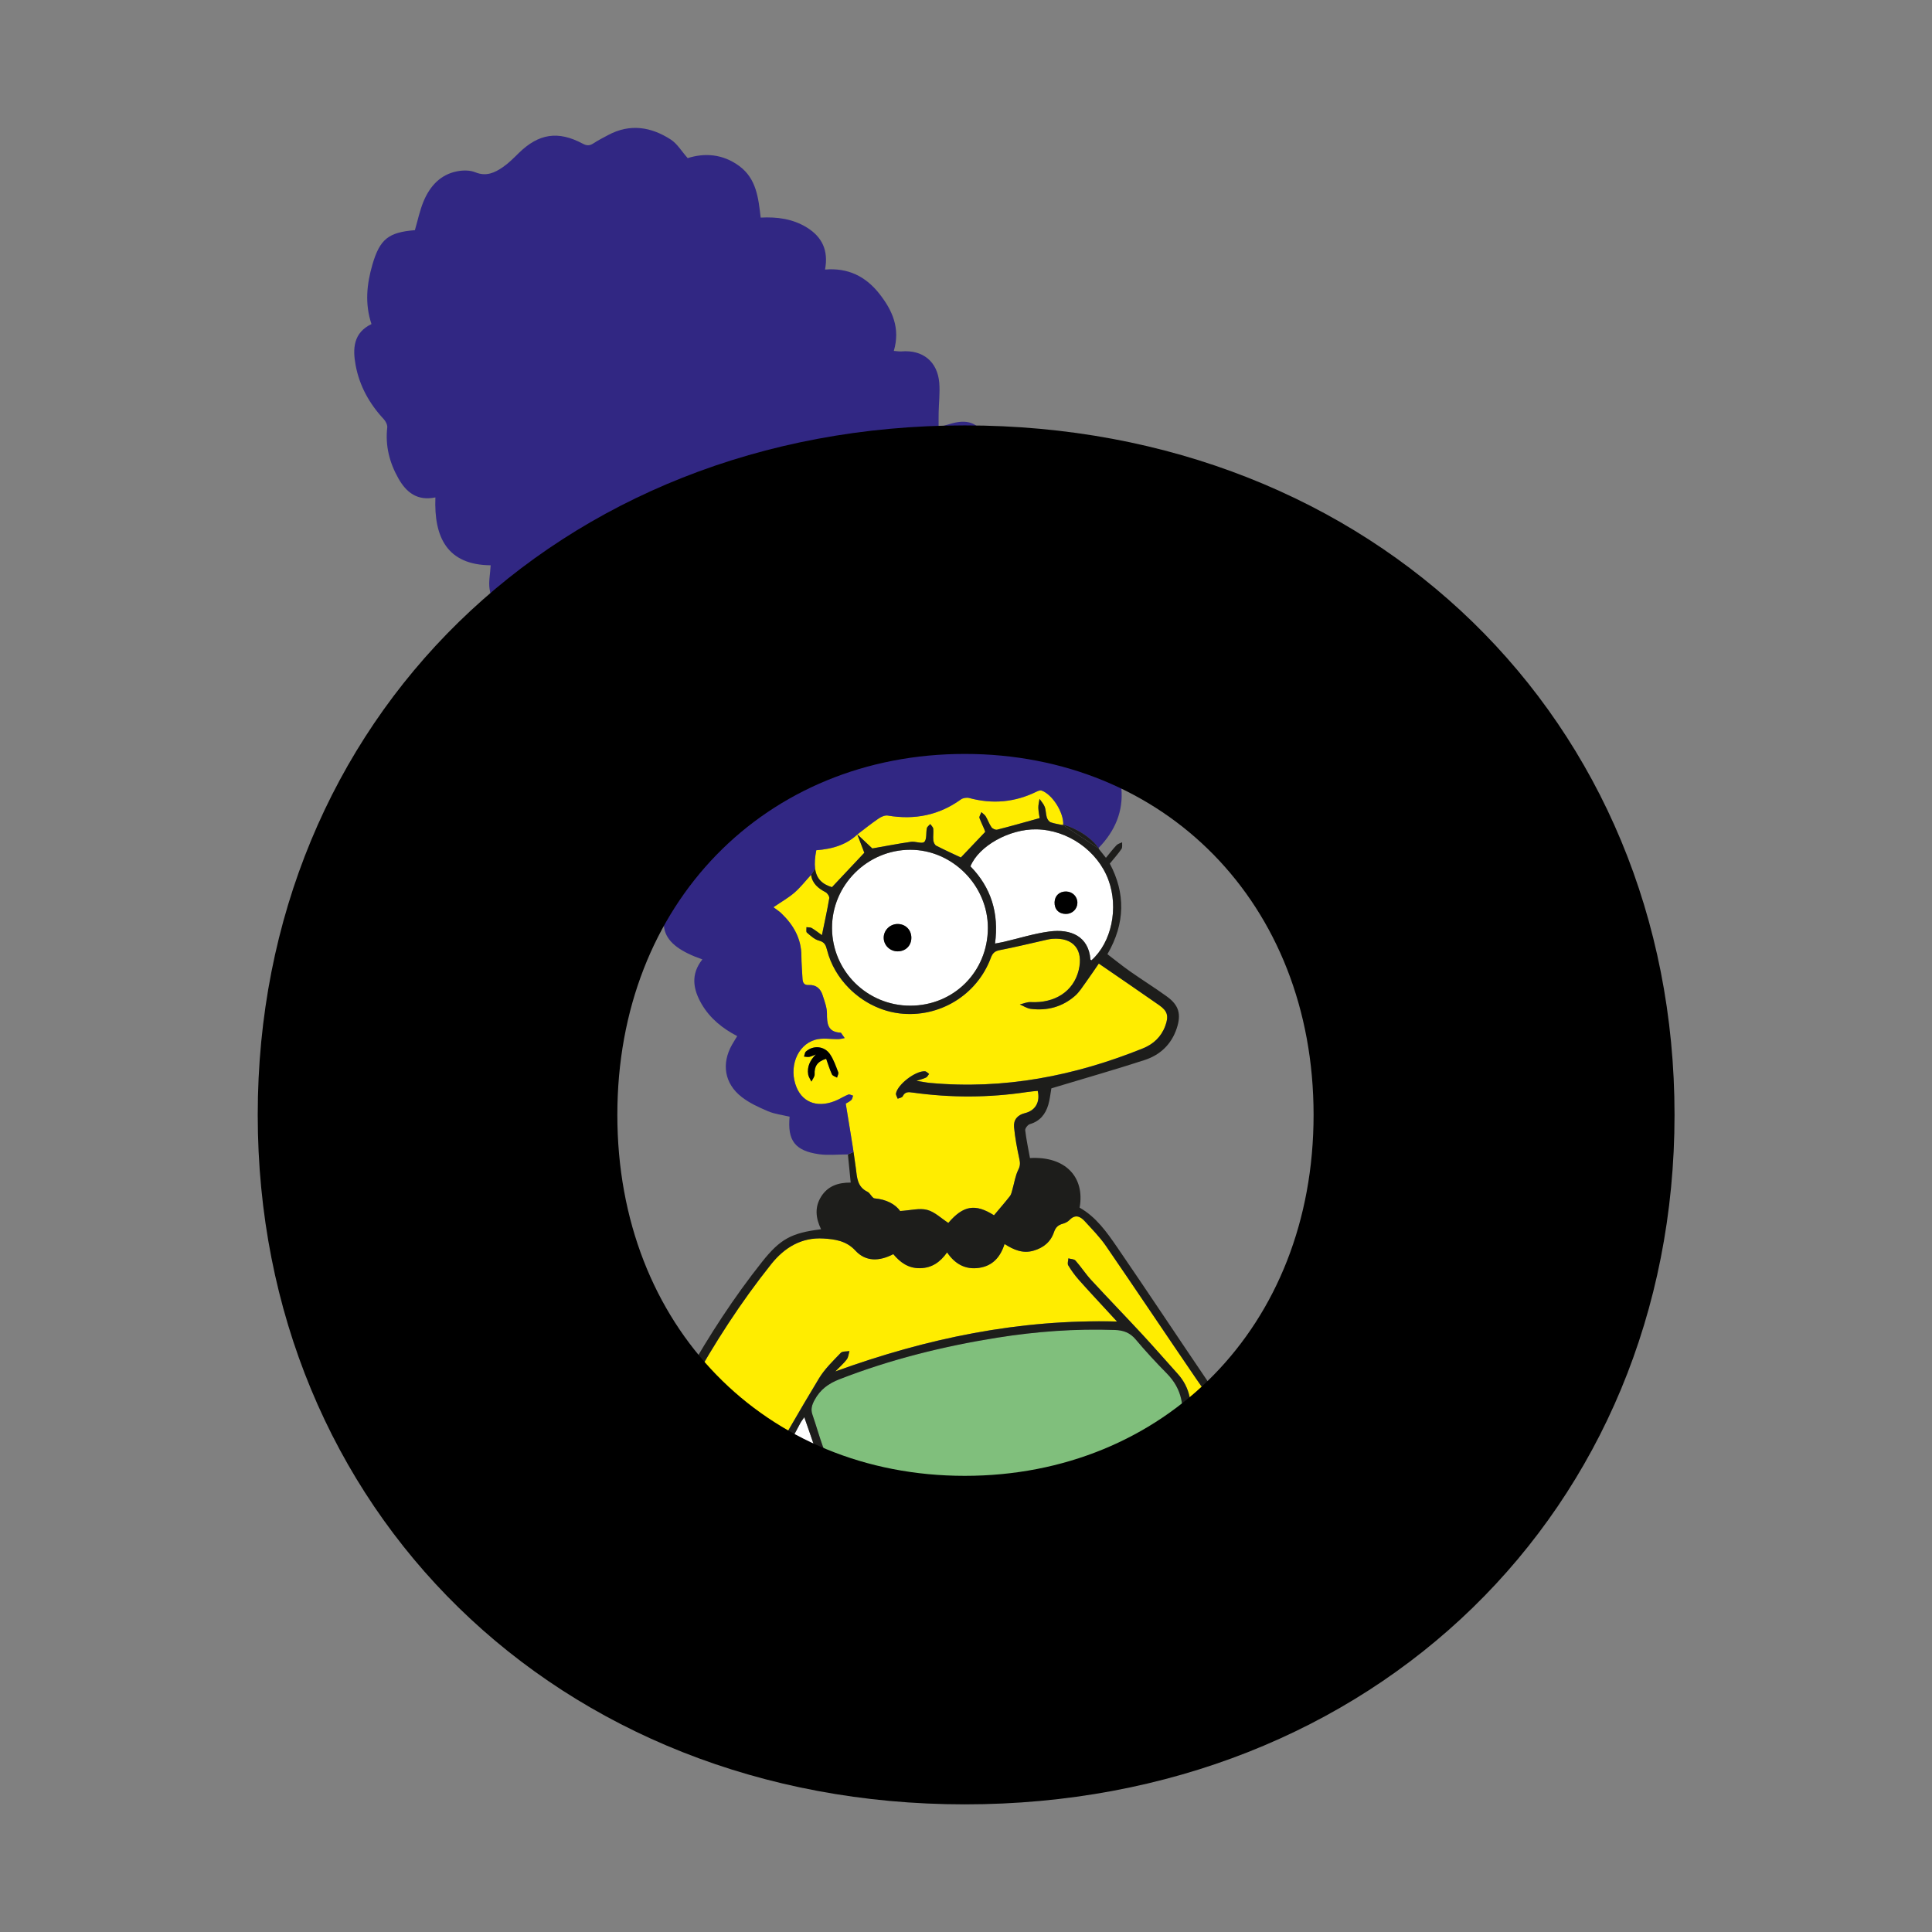 <?xml version="1.0" encoding="utf-8"?>
<!-- Generator: Adobe Illustrator 24.3.0, SVG Export Plug-In . SVG Version: 6.00 Build 0)  -->
<svg version="1.1" id="Layer_1" xmlns="http://www.w3.org/2000/svg" xmlns:xlink="http://www.w3.org/1999/xlink" x="0px" y="0px"
	 viewBox="0 0 3000 3000" style="enable-background:new 0 0 3000 3000;" xml:space="preserve">
<rect x="0" y="0" width="3000" height="3000" fill="#808080" stroke="none"/>
<style type="text/css">
	.st0{fill:#FFED00;}
	.st1{fill:#80BF7C;}
	.st2{fill:#FFFFFF;}
	.st3{fill:none;}
	.st4{fill:#1D1D1B;}
	.st5{fill:#312783;}
</style>
<g>
	<path class="st0" d="M1126.97,2534.47c-47.02-57.72-82.45-121.99-109.26-191.34c-7.66-19.83-8.11-39.06-2.73-59.08
		c12.67-47.09,34.48-90.23,57.89-132.57c36.54-66.08,77.36-129.36,124.51-188.48c20.98-26.3,47.58-42.01,81.23-39.9
		c17.33,1.08,35.34,3.28,49.56,18.75c16,17.42,37.18,16.88,58.89,5.54c10.68,12.83,23.36,22.2,41.62,21.81
		c18.3-0.39,31.09-9.27,41.9-24.5c12.23,17.98,28.33,27.09,49.64,23.99c21.06-3.06,33.11-16.62,39.57-37.04
		c14.26,9.04,28.29,15.17,44.9,10.39c15.47-4.45,26.75-13.59,31.83-28.7c2.52-7.47,6.44-11.19,13.63-13.15
		c3.77-1.03,7.82-3.01,10.47-5.78c8.91-9.31,16.77-5.78,23.68,1.78c11.4,12.49,23.47,24.66,32.99,38.52
		c47.04,68.44,93.16,137.5,139.99,206.08c15.63,22.88,32.39,44.99,49.37,68.46c-4.01,4.3-10.21,10.07-15.22,16.74
		c-2.05,2.73-1.56,7.38-2.23,11.15c3.45-0.69,8.12-0.18,10.17-2.25c55.65-56.11,111.41-112.12,166.11-169.15
		c9.34-9.74,14.21-23.87,20.67-36.23c7.98-15.27,13.9-31.9,23.75-45.78c5.71-8.05,16.76-14.48,26.56-16.87
		c10.73-2.62,16.51-7.69,19.37-17.09c3.75-12.32,6.16-25.05,10.22-37.26c3.14-9.46,6.65-19.26,12.24-27.36
		c10.8-15.65,29.14-13.74,37.91,2.96c12.06,22.96,7.84,48.37-10.08,67.31c-2.67,2.82-3.37,9.9-1.81,13.71
		c1.99,4.85,6.56,9.46,11.17,12.28c21.67,13.23,43.49,26.31,70.32,25.99c2.88-0.03,5.8,3.07,8.69,4.73c2.95,1.7,5.7,4.42,8.84,4.98
		c27.87,4.98,53.46-1.82,77.36-16.1c6.9-4.12,12.97-10.56,20.35-12.65c6.42-1.82,14.89-0.52,20.97,2.44
		c2.79,1.36,2.02,10.02,2.45,12.81c-13.31,4.55-24.4,7.47-34.72,12.1c-10.25,4.6-19.68,11.01-29.56,16.46
		c-18.61,10.26-37.84,17.91-59.85,15.49c-2.84-0.31-6.01,2.4-9.02,3.71c2.85,2.16,5.48,5.8,8.58,6.25
		c20.9,3.09,39.7-3.83,57.86-13.29c15-7.81,29.87-15.93,45.25-22.93c4.96-2.26,11.35-1.4,17.08-1.96
		c0.28,6.19,2.06,12.76,0.58,18.49c-5.57,21.48-19.96,36.4-38.44,47.75c-24.9,15.29-52.48,22.37-81.1,25.89
		c-41,5.04-82.04,7.03-122.47-3.72c-13.12-3.49-25.49-9.72-38.37-14.26c-2.85-1-6.37-0.11-9.58-0.09c1.69,3.03,2.62,7.29,5.2,8.86
		c7.14,4.34,14.96,7.57,23.87,11.9c-3.6,6.75-6.44,13.32-10.33,19.19c-29.79,45.02-59.38,90.17-89.83,134.74
		c-26.69,39.07-56.39,75.71-93.37,105.76c-19.94,16.2-41.61,29.61-67.73,32.5c-10.96,1.21-22.85,1.23-33.33-1.71
		c-23.75-6.67-43.63-20.74-60.04-39.05c-12.2-13.61-12.55-24.96-3.71-40.57c20.71-36.58,39.47-73.86,45.98-116.17
		c4.32-28.07,1.02-53.77-18.73-75.7c-18.34-20.36-36.32-41.05-54.93-61.15c-26.29-28.38-53.23-56.17-79.46-84.61
		c-8.71-9.45-15.73-20.46-24.29-30.07c-2.22-2.49-7.35-2.38-11.14-3.46c-0.16,3.65-1.78,8.18-0.21,10.78
		c4.76,7.9,10.25,15.5,16.37,22.41c15.24,17.19,30.98,33.94,46.53,50.86c3.69,4.02,7.39,8.04,12.88,13.99
		c-151.64-3.82-294.63,25.79-437.45,77.53c7.45-7.66,13.35-12.68,17.85-18.74c2.55-3.43,2.84-8.56,4.14-12.92
		c-4.61,0.85-10.92,0.08-13.54,2.83c-11.91,12.52-24.81,24.8-33.66,39.41c-30.68,50.61-59.84,102.15-89.53,153.36
		c-2.58,4.46-4.75,9.16-7.57,14.62c-2.59-3.14-3.94-6.11-6.21-7.24c-3.77-1.88-8.12-2.59-12.23-3.79c0.1,4.74-1.65,10.73,0.58,14.02
		c21.26,31.29,42.89,62.34,65.01,93.04c29.23,40.57,59,80.74,88.48,121.12c2.1,2.87,3.63,6.15,5.43,9.24
		C1252.83,2534.47,1189.9,2534.47,1126.97,2534.47z M2155.76,2002.97c-5.46,2.72-15.32,7.24-24.68,12.63
		c-1.58,0.91-1.04,5.52-1.48,8.42c2.7-0.35,6.29,0.28,7.97-1.22c10.06-9,22.06-11.15,33.8-6.8c20.19,7.47,39.61,16.97,59.53,25.22
		c3.03,1.25,6.95,0.32,10.47,0.4c-1.32-3-1.79-7.42-4.08-8.79C2213.79,2018.74,2189.51,2006.45,2155.76,2002.97z"/>
	<path class="st1" d="M1398.05,2534.47c-44.67-93.43-84.49-188.89-119.64-286.29c-6.15-17.04-11.02-34.53-16.93-51.65
		c-2.91-8.42-0.79-15.03,3.32-22.69c8.7-16.21,21.63-25.61,38.59-32.2c79.19-30.79,161.06-51.15,244.77-64.52
		c60.61-9.69,121.58-14.17,183.02-12c13.32,0.47,23.47,4.2,32.35,14.8c15.25,18.2,31.44,35.68,48.12,52.59
		c24.33,24.66,28.55,53.29,20.95,85.85c-8.64,37.01-25.47,70.22-44.01,102.87c-31.73,55.88-37.63,115.68-25.06,177.66
		c2.5,12.34,9.56,23.75,14.52,35.59C1651.39,2534.47,1524.72,2534.47,1398.05,2534.47z"/>
	<path class="st2" d="M1332.7,2534.47c-19.3-26.76-38.71-53.43-57.86-80.3c-28.78-40.38-57.27-80.97-86.16-121.27
		c-4.76-6.64-5.58-12.2-1.52-19.64c18.72-34.29,36.93-68.86,55.4-103.28c1.67-3.11,3.9-5.9,6.28-9.44
		c11.39,31.89,21.19,63.34,33.73,93.64c32.34,78.11,65.91,155.71,98.95,233.53c0.91,2.15,1.35,4.5,2,6.76
		C1366.59,2534.47,1349.65,2534.47,1332.7,2534.47z"/>
	<path class="st0" d="M1799.94,1560.8c-30.32-21.21-60.9-42.02-93.74-64.63c-6.13,8.87-12.84,19-19.95,28.81
		c-5.4,7.44-10.37,15.58-17.18,21.5c-19.58,17.04-43.02,23.24-68.58,20.02c-5.84-0.75-11.29-4.48-16.94-6.83
		c5.57-1.28,11.22-3.95,16.7-3.66c37.93,1.99,66.6-16.72,74.67-49.39c7.9-32.11-8.41-51.47-41.25-48.88
		c-2.81,0.22-5.57,0.8-8.31,1.43c-24.31,5.45-48.52,11.44-72.97,16.14c-7.85,1.5-11.17,4.75-13.86,12
		c-21.62,58.11-80.34,93.59-141.75,86.25c-9.06-1.09-17.93-3.17-26.51-6.18c-1.55-0.53-3.1-1.11-4.63-1.72
		c-4.6-1.82-9.11-3.88-13.5-6.18c-1.45-0.78-2.91-1.58-4.34-2.4c-2.86-1.65-5.67-3.39-8.41-5.23c-1.36-0.92-2.71-1.87-4.05-2.84
		c-0.68-0.48-1.33-0.97-1.99-1.48c-1.99-1.5-3.93-3.05-5.82-4.63c-3.17-2.67-6.2-5.45-9.11-8.39
		c-16.31-16.38-28.45-36.79-34.15-59.25c-1.89-7.49-3.71-12.43-12.53-14.69c-6.93-1.77-13.01-7.61-18.81-12.46
		c-1.53-1.26-0.53-5.53-0.7-8.41c2.76,0.39,5.99-0.05,8.17,1.28c5.79,3.47,11.12,7.71,15.85,11.1c4.19-20.43,8.29-38.78,11.41-57.29
		c0.46-2.84-2.81-7.92-5.67-9.4c-11.51-6.03-20.77-13.5-22.54-27.02c-8.8,9.57-16.46,19.53-25.76,27.63
		c-9.26,8.02-20.14,14.13-32.69,22.73c4.6,3.51,8.77,6.11,12.26,9.45c18.71,17.93,30.97,38.94,31.14,65.8
		c0.07,11.68,1.04,23.36,1.67,35.02c0.34,6.18,1.82,11.03,9.82,10.54c11.32-0.65,18.3,5.62,21.5,15.85
		c2.86,9.18,6.66,18.66,6.69,28.02c0,15.7,0.85,29.03,20.89,30.08c0.36,0,0.87,0.19,1.09,0.48c1.87,2.62,3.71,5.31,5.55,7.95
		c-3.1,0.53-6.23,1.45-9.35,1.55c-12.19,0.32-25.16-2.25-36.42,1.04c-28.62,8.36-41.56,43.84-28.86,74.16
		c10.49,24.99,35.58,32.43,64.1,18.95c5.48-2.59,10.64-5.89,16.24-8.02c1.94-0.73,4.85,1.07,7.32,1.72
		c-0.9,2.33-1.16,5.33-2.81,6.83c-2.88,2.62-6.59,4.29-8.58,5.5c2.74,17.11,5.57,33.86,8.24,50.48c0.68,4.14,1.36,8.29,1.99,12.43
		c0.65,4.02,1.26,8.05,1.87,12.07c1.26,8.36,2.45,16.72,3.54,25.08c1.91,14.88,2.11,29.13,18.15,36.86
		c2.18,1.07,3.95,3.51,5.67,5.77c0.65,0.82,1.28,1.65,1.91,2.33c1.07,1.16,2.18,2.01,3.39,2.11c18.01,1.53,32.26,8.99,39.72,19.63
		c16.46-1.02,30.05-4.85,41.88-1.77c11.8,3.1,21.81,13.09,32.93,20.26c23.24-27.19,41.78-30.29,70.91-11.88
		c8.8-10.49,17.06-19.92,24.77-29.78c2.13-2.76,2.84-6.74,3.85-10.28c2.96-10.23,4.41-21.18,9.09-30.56
		c3.01-6.06,3.1-10.3,1.77-16.5c-3.59-16.41-6.74-33.03-8.34-49.73c-1.07-11.17,5.26-18.93,16.87-21.74
		c16.33-3.93,24.02-17.42,19.87-34.63c-5.57,0.61-11.2,1.04-16.75,1.87c-58.99,8.89-118.02,9.04-177.03,0.85
		c-7.12-0.99-12.21-1.62-15.9,5.84c-0.99,2.01-5.06,2.52-7.73,3.71c-0.95-2.79-3.13-5.82-2.64-8.34
		c2.69-14.08,30.39-35.16,44.93-34.29c2.23,0.12,4.31,2.67,6.47,4.07c-1.53,1.91-2.67,4.58-4.65,5.57
		c-3.71,1.89-7.9,2.81-15.03,5.16c9.4,1.48,15.22,2.74,21.08,3.27c114.8,10.61,224.44-10.81,330.53-53.61
		c16.26-6.54,28.55-17.93,34.8-34.92C1814.99,1577.81,1813.08,1569.96,1799.94,1560.8z M1299.77,1673.37
		c-2.74-1.67-6.81-2.69-7.92-5.09c-3.59-7.78-6.08-16.09-8.99-24.21c-13.64,4.17-18.56,11.78-17.91,24.06
		c0.19,3.71-3.2,7.59-4.97,11.39c-1.72-3.66-4.39-7.15-5.02-10.98c-1.99-12.17,2.81-21.93,11.8-31.19c-3.3,1.28-6.52,3.03-9.96,3.73
		c-2.64,0.53-5.53-0.24-8.31-0.44c0.97-2.69,1.14-6.3,3.03-7.95c11.37-9.94,28.45-8.58,37.22,4.12c5.77,8.41,9.14,18.56,12.87,28.21
		C1302.48,1667.24,1300.45,1670.56,1299.77,1673.37z"/>
	<path class="st2" d="M1413.46,1561.62c-66.87,0.05-121.13-53.66-121.49-120.26c-0.36-66.74,54.56-121.82,121.48-121.84
		c65.59-0.02,120.81,55.74,120.53,121.69C1533.69,1508.91,1480.98,1561.57,1413.46,1561.62z M1393.7,1434.78
		c-11.85,0.07-21.59,9.81-21.49,21.47c0.1,11.73,9.83,21.09,21.84,21.01c12.37-0.08,21.23-9.04,21.1-21.35
		C1415.01,1443.68,1405.91,1434.71,1393.7,1434.78z"/>
	<path class="st2" d="M1545.07,1465.18c6.34-47.42-6.15-87.12-38.16-119.95c12.85-31.57,60.29-58.06,102.21-57.44
		c48.8,0.73,95.23,33.24,111.99,78.42c16.21,43.69,4.93,97.3-26.35,124.99c-0.52-0.45-1.48-0.87-1.52-1.36
		c-2.92-35.91-30.44-47.85-63.75-43.42c-23.8,3.17-47.03,10.56-70.53,16.02C1555.07,1463.34,1551.12,1463.99,1545.07,1465.18z
		 M1672.97,1402.07c0.2-9.67-7.42-17.48-17.29-17.74c-10.45-0.27-17.72,6.33-18.14,16.47c-0.45,11,6.49,18.3,17.46,18.35
		C1664.92,1419.21,1672.77,1411.74,1672.97,1402.07z"/>
	<path class="st0" d="M1651.05,1280.53c0,0.27,0,0.53-0.02,0.8H1651c-6.62-1.43-13.3-2.25-19.48-4.48
		c-2.62-0.92-5.11-4.53-6.01-7.44c-1.65-5.33-1.33-11.32-3.25-16.53c-1.67-4.48-5.31-8.26-8.07-12.38c-0.68,4.7-2.04,9.4-1.87,14.06
		c0.24,6.25,1.62,12.51,2.08,15.78c-23.14,6.4-44.52,12.53-66.06,17.98c-2.54,0.63-7.15-1.53-8.77-3.8
		c-3.61-5.16-5.65-11.39-8.89-16.82c-1.57-2.59-4.48-4.39-6.79-6.54c-1.07,3.08-3.8,6.79-2.93,9.14c3.37,8.87,7.9,17.33,8.92,21.4
		c-12.41,13.04-24.82,26.08-37.85,39.79c-10.15-4.8-24.36-11.17-38.19-18.27c-2.4-1.24-4.27-5.38-4.58-8.36
		c-0.63-5.96,0.48-12.09-0.12-18.08c-0.27-2.52-3.01-4.8-4.63-7.17c-1.82,2.13-4.75,4-5.28,6.42c-1.57,7.22,0.19,17.16-4,21.28
		c-3.44,3.39-13.74-1.14-20.7-0.15c-20.09,2.88-40.01,6.79-60,10.28c-6.64-6.23-14.86-13.96-23.12-21.76h-0.02
		c0-0.02-0.02-0.05-0.02-0.05h-0.02c0-0.05-0.05-0.07-0.07-0.1l0.07,0.02c5.48-4.14,10.93-8.36,16.41-12.51
		c5.48-4.17,11.03-8.26,16.7-12.12c3.97-2.74,9.77-5.26,14.15-4.51c41.34,6.95,79.2-0.32,113.54-25.08
		c3.22-2.33,9.02-3.22,12.92-2.18c36.16,9.77,70.91,6.66,104.52-9.89c2.33-1.14,5.55-2.45,7.68-1.72
		C1633.86,1233.27,1651.72,1261.24,1651.05,1280.53z"/>
	<path class="st0" d="M1331.32,1295.6c-0.02,0.05-0.02,0.05-0.05,0.07c-0.05-0.07-0.07-0.12-0.07-0.19c0.02,0,0.02,0,0.05,0.02
		S1331.32,1295.55,1331.32,1295.6z"/>
	<path class="st0" d="M1342.1,1324.13c-16.33,17.38-32.93,34.99-50.29,53.46c-15.7-4.9-24.21-13.6-26.15-29.11
		c-0.97-7.63-0.32-16.96,1.87-28.28c12.63-0.97,24.89-3.1,36.35-7.49c1.21-0.46,2.42-0.94,3.64-1.48c1.96-0.85,3.9-1.77,5.82-2.76
		c3.17-1.67,6.28-3.56,9.28-5.69c2.98-2.11,5.86-4.46,8.63-7.08c0-0.02,0.02-0.02,0.02-0.02v0.07c0.92,2.38,1.82,4.77,2.74,7.15
		C1336.82,1310.29,1339.58,1317.53,1342.1,1324.13z"/>
	<path class="st0" d="M2387.64,1979.31c-10.86,18.69-49.46,32.44-76.88,28.09C2326.53,1993.14,2372.9,1975.84,2387.64,1979.31z"/>
	<path d="M2155.76,2002.97c33.75,3.48,58.03,15.77,81.53,29.85c2.29,1.37,2.76,5.79,4.08,8.79c-3.51-0.08-7.44,0.85-10.47-0.4
		c-19.91-8.24-39.34-17.75-59.53-25.22c-11.74-4.34-23.74-2.2-33.8,6.8c-1.68,1.5-5.26,0.87-7.97,1.22c0.44-2.9-0.11-7.51,1.48-8.42
		C2140.44,2010.21,2150.3,2005.68,2155.76,2002.97z"/>
	<path d="M1282.84,1644.07c-13.64,4.16-18.55,11.78-17.89,24.07c0.2,3.7-3.22,7.58-4.98,11.38c-1.73-3.65-4.39-7.14-5.02-10.97
		c-1.99-12.19,2.82-21.94,11.81-31.21c-3.31,1.29-6.53,3.03-9.96,3.73c-2.63,0.54-5.54-0.23-8.32-0.42c0.97-2.7,1.15-6.31,3.04-7.96
		c11.37-9.93,28.45-8.59,37.21,4.13c5.78,8.4,9.14,18.55,12.89,28.19c0.86,2.2-1.16,5.52-1.86,8.33c-2.72-1.65-6.81-2.67-7.91-5.07
		C1288.26,1660.49,1285.76,1652.19,1282.84,1644.07z"/>
	<path d="M1393.7,1434.78c12.21-0.07,21.31,8.9,21.44,21.13c0.13,12.31-8.73,21.27-21.1,21.35c-12,0.08-21.73-9.28-21.84-21.01
		C1372.1,1444.58,1381.85,1434.85,1393.7,1434.78z"/>
	<path d="M1672.97,1402.07c-0.2,9.67-8.05,17.14-17.96,17.09c-10.98-0.06-17.92-7.35-17.46-18.35c0.42-10.14,7.69-16.75,18.14-16.47
		C1665.55,1384.59,1673.16,1392.4,1672.97,1402.07z"/>
	<line class="st3" x1="1110.02" y1="2534.47" x2="1332.7" y2="2534.47"/>
	<path class="st3" d="M1413.45,1319.52c-66.92,0.02-121.85,55.1-121.48,121.84c0.36,66.6,54.62,120.31,121.49,120.26
		c67.52-0.05,120.24-52.71,120.52-120.41C1534.26,1375.26,1479.04,1319.5,1413.45,1319.52z"/>
	<path class="st3" d="M1342.1,1324.13c-16.33,17.38-32.93,34.99-50.29,53.46c-15.7-4.9-24.21-13.6-26.15-29.11
		c-0.97-7.63-0.32-16.96,1.87-28.28c12.63-0.97,24.89-3.1,36.35-7.49c1.21-0.46,2.42-0.94,3.64-1.48c1.96-0.85,3.9-1.77,5.82-2.76
		c3.17-1.67,6.28-3.54,9.28-5.69c2.98-2.08,5.86-4.41,8.65-7.03c0.92,2.38,1.82,4.77,2.74,7.15
		C1336.82,1310.29,1339.58,1317.53,1342.1,1324.13z"/>
	<path class="st3" d="M1651.05,1280.53c0,0.27,0,0.53-0.02,0.8H1651c-6.62-1.43-13.3-2.25-19.48-4.48
		c-2.62-0.92-5.11-4.53-6.01-7.44c-1.65-5.33-1.33-11.32-3.25-16.53c-1.67-4.48-5.31-8.26-8.07-12.38c-0.68,4.7-2.04,9.4-1.87,14.06
		c0.24,6.25,1.62,12.51,2.08,15.78c-23.14,6.4-44.52,12.53-66.06,17.98c-2.54,0.63-7.15-1.53-8.77-3.8
		c-3.61-5.16-5.65-11.39-8.89-16.82c-1.57-2.59-4.48-4.39-6.79-6.54c-1.07,3.08-3.8,6.79-2.93,9.14c3.37,8.87,7.9,17.33,8.92,21.4
		c-12.41,13.04-24.82,26.08-37.85,39.79c-10.15-4.8-24.36-11.17-38.19-18.27c-2.4-1.24-4.27-5.38-4.58-8.36
		c-0.63-5.96,0.48-12.09-0.12-18.08c-0.27-2.52-3.01-4.8-4.63-7.17c-1.82,2.13-4.75,4-5.28,6.42c-1.57,7.22,0.19,17.16-4,21.28
		c-3.44,3.39-13.74-1.14-20.7-0.15c-20.09,2.88-40.01,6.79-60,10.28c-6.64-6.23-14.86-13.96-23.12-21.76
		c5.45-4.19,10.88-8.43,16.33-12.63c5.48-4.17,11.03-8.26,16.7-12.12c3.97-2.74,9.77-5.26,14.15-4.51
		c41.34,6.95,79.2-0.32,113.54-25.08c3.22-2.33,9.02-3.22,12.92-2.18c36.16,9.77,70.91,6.66,104.52-9.89
		c2.33-1.14,5.55-2.45,7.68-1.72C1633.86,1233.27,1651.72,1261.24,1651.05,1280.53z"/>
	<path class="st3" d="M1809.42,1592.98c-6.25,16.99-18.54,28.38-34.8,34.92c-106.1,42.8-215.74,64.22-330.53,53.61
		c-5.86-0.53-11.68-1.79-21.08-3.27c7.12-2.35,11.32-3.27,15.03-5.16c1.99-0.99,3.13-3.66,4.65-5.57c-2.16-1.41-4.24-3.95-6.47-4.07
		c-14.54-0.87-42.24,20.21-44.93,34.29c-0.48,2.52,1.7,5.55,2.64,8.34c2.67-1.19,6.74-1.7,7.73-3.71c3.68-7.46,8.77-6.83,15.9-5.84
		c59.01,8.19,118.05,8.05,177.03-0.85c5.55-0.82,11.17-1.26,16.75-1.87c4.14,17.21-3.54,30.71-19.87,34.63
		c-11.61,2.81-17.93,10.57-16.87,21.74c1.6,16.7,4.75,33.32,8.34,49.73c1.33,6.2,1.24,10.45-1.77,16.5
		c-4.68,9.38-6.13,20.33-9.09,30.56c-1.02,3.54-1.72,7.51-3.85,10.28c-7.71,9.86-15.97,19.29-24.77,29.78
		c-29.13-18.42-47.67-15.32-70.91,11.88c-11.12-7.17-21.13-17.16-32.93-20.26c-11.83-3.08-25.42,0.75-41.88,1.77
		c-7.46-10.64-21.71-18.1-39.72-19.63c-1.21-0.1-2.33-0.95-3.39-2.11c-0.65-0.68-1.28-1.5-1.91-2.33c-1.72-2.25-3.49-4.7-5.67-5.77
		c-16.04-7.73-16.24-21.98-18.15-36.86c-1.09-8.36-2.28-16.72-3.54-25.08c-0.61-4.02-1.21-8.05-1.87-12.07
		c-0.63-4.14-1.31-8.29-1.99-12.43c-2.67-16.62-5.5-33.37-8.24-50.48c1.99-1.21,5.7-2.88,8.58-5.5c1.65-1.5,1.91-4.51,2.81-6.83
		c-2.47-0.65-5.38-2.45-7.32-1.72c-5.6,2.13-10.76,5.43-16.24,8.02c-28.52,13.47-53.61,6.03-64.1-18.95
		c-12.7-30.32,0.24-65.8,28.86-74.16c11.27-3.3,24.23-0.73,36.42-1.04c3.13-0.1,6.25-1.02,9.35-1.55c-1.84-2.64-3.68-5.33-5.55-7.95
		c-0.22-0.29-0.73-0.48-1.09-0.48c-20.04-1.04-20.89-14.37-20.89-30.08c-0.02-9.35-3.83-18.83-6.69-28.02
		c-3.2-10.23-10.18-16.5-21.5-15.85c-8,0.48-9.48-4.36-9.82-10.54c-0.63-11.66-1.6-23.34-1.67-35.02
		c-0.17-26.85-12.43-47.86-31.14-65.8c-3.49-3.34-7.66-5.94-12.26-9.45c12.55-8.6,23.43-14.71,32.69-22.73
		c9.31-8.09,16.96-18.05,25.76-27.63c1.77,13.52,11.03,20.99,22.54,27.02c2.86,1.48,6.13,6.57,5.67,9.4
		c-3.13,18.51-7.22,36.86-11.41,57.29c-4.73-3.39-10.06-7.63-15.85-11.1c-2.18-1.33-5.4-0.9-8.17-1.28c0.17,2.88-0.82,7.15,0.7,8.41
		c5.79,4.85,11.87,10.69,18.81,12.46c8.82,2.25,10.64,7.2,12.53,14.69c5.69,22.47,17.84,42.87,34.15,59.25
		c2.91,2.93,5.94,5.74,9.11,8.39c1.89,1.6,3.83,3.15,5.82,4.63c0.65,0.51,1.31,0.99,1.99,1.48c1.33,0.97,2.69,1.91,4.05,2.84
		c2.74,1.87,5.55,3.61,8.41,5.23c1.43,0.82,2.88,1.62,4.34,2.4c4.39,2.3,8.89,4.36,13.5,6.18c1.53,0.61,3.08,1.19,4.63,1.72
		c8.58,3.01,17.45,5.09,26.51,6.18c61.41,7.34,120.13-28.14,141.75-86.25c2.69-7.25,6.01-10.49,13.86-12
		c24.45-4.7,48.66-10.69,72.97-16.14c2.74-0.63,5.5-1.21,8.31-1.43c32.84-2.59,49.15,16.77,41.25,48.88
		c-8.07,32.67-36.74,51.38-74.67,49.39c-5.48-0.29-11.12,2.37-16.7,3.66c5.65,2.35,11.1,6.08,16.94,6.83
		c25.57,3.22,49-2.98,68.58-20.02c6.81-5.91,11.78-14.06,17.18-21.5c7.1-9.82,13.81-19.94,19.95-28.81
		c32.84,22.61,63.42,43.43,93.74,64.63C1813.08,1569.96,1814.99,1577.81,1809.42,1592.98z"/>
	<path class="st3" d="M2310.75,2007.4c27.42,4.35,66.03-9.4,76.88-28.09C2372.9,1975.84,2326.53,1993.14,2310.75,2007.4z"/>
	<path class="st3" d="M1721.1,1366.21c-16.76-45.18-63.19-77.7-111.99-78.42c-41.92-0.62-89.36,25.87-102.21,57.44
		c32.01,32.83,44.5,72.53,38.16,119.95c6.06-1.19,10-1.83,13.89-2.74c23.5-5.46,46.73-12.86,70.53-16.02
		c33.31-4.43,60.84,7.51,63.75,43.42c0.04,0.5,1,0.92,1.52,1.36C1726.03,1463.51,1737.31,1409.9,1721.1,1366.21z"/>
	<path class="st4" d="M1331.37,1295.65c-0.02,0.02-0.05,0.05-0.1,0.1c0-0.02,0-0.02-0.02-0.05c-0.02-0.07-0.05-0.17-0.07-0.24
		l0.02,0.02c0.05,0.05,0.07,0.07,0.12,0.12C1331.34,1295.63,1331.34,1295.63,1331.37,1295.65z"/>
	<path class="st4" d="M2430.23,1984.49c-6.93-4.53-15.73-6.25-23.85-8.94c-3.01-1.02-7.66-0.39-9.06-2.33
		c-6.83-9.43-16.07-9.23-24.96-5.96c-15.85,5.82-31.02,13.38-46.8,19.36c-11.56,4.36-23.41,8.99-35.53,10.59
		c-16.65,2.21-61.02-18.81-73.43-32.57c21.13-22.61,25.16-58.6,9.48-84.94c-12.94-21.76-39.41-24.48-55.72-5.04
		c-5.31,6.3-9.5,14.13-12.17,21.98c-5.06,14.81-8.17,30.32-13.13,45.17c-1.5,4.51-5.91,10.37-9.98,11.32
		c-17.67,4.05-31.41,13.5-40.08,28.74c-8.31,14.61-14.15,30.61-21.54,45.75c-4.73,9.65-8.65,20.43-15.8,28.02
		c-36.16,38.51-73.33,76.05-109.95,114.1c-9.45,9.84-18.22,20.33-29.71,33.23c-16.6-22.61-31.19-41.22-44.47-60.76
		c-46.43-68.37-91.99-137.31-138.77-205.46c-16.12-23.43-32.72-47.04-58.33-61.53c8.53-48.06-22.76-80.19-77.09-76.99
		c-2.57-14.15-5.67-28.57-7.39-43.16c-0.34-2.98,4-8.6,7.2-9.52c15.7-4.53,24.28-15.44,28.65-30.1c2.4-8.02,3.15-16.55,4.75-25.45
		c2.64-0.8,5.7-1.72,8.75-2.64c45.42-13.69,91.05-26.71,136.15-41.39c24.09-7.85,41.56-24.36,49.78-49.15
		c7.32-22.08,3.3-36.09-15.46-49.61c-18.61-13.43-38.15-25.62-56.93-38.82c-12.12-8.51-23.6-17.88-35.24-26.75
		c27.89-48.03,28.02-94.9,3.71-140.63c6.71-8.26,12.94-15.17,18.13-22.76c1.72-2.52,0.78-6.86,1.04-10.35
		c-2.96,1.45-6.62,2.25-8.75,4.51c-5.65,5.96-10.64,12.55-16.46,19.58c-4.77-5.99-8.19-10.28-11.83-14.83
		c0.12-0.12,0.24-0.27,0.39-0.39c-18.18-24.48-46.92-34-54.77-36.23c0,0.27,0,0.53-0.02,0.8c0,0,34.46,7.92,54.38,35.79
		l-54.38-35.79H1651c-6.62-1.43-13.3-2.25-19.48-4.48c-2.62-0.92-5.11-4.53-6.01-7.44c-1.65-5.33-1.33-11.32-3.25-16.53
		c-1.67-4.48-5.31-8.26-8.07-12.38c-0.68,4.7-2.04,9.4-1.87,14.06c0.24,6.25,1.62,12.51,2.08,15.78
		c-23.14,6.4-44.52,12.53-66.06,17.98c-2.54,0.63-7.15-1.53-8.77-3.8c-3.61-5.16-5.65-11.39-8.89-16.82
		c-1.57-2.59-4.48-4.39-6.79-6.54c-1.07,3.08-3.8,6.79-2.93,9.14c3.37,8.87,7.9,17.33,8.92,21.4
		c-12.41,13.04-24.82,26.08-37.85,39.79c-10.15-4.8-24.36-11.17-38.19-18.27c-2.4-1.24-4.27-5.38-4.58-8.36
		c-0.63-5.96,0.48-12.09-0.12-18.08c-0.27-2.52-3.01-4.8-4.63-7.17c-1.82,2.13-4.75,4-5.28,6.42c-1.57,7.22,0.19,17.16-4,21.28
		c-3.44,3.39-13.74-1.14-20.7-0.15c-20.09,2.88-40.01,6.79-60,10.28c-6.64-6.23-14.86-13.96-23.12-21.76
		c5.45-4.19,10.88-8.43,16.33-12.63c-5.48,4.14-10.93,8.36-16.41,12.51l-0.07-0.02c-0.02-0.02-0.02-0.02-0.05-0.02
		c0.05,0.05,0.07,0.07,0.12,0.12c0.02,0.02,0.02,0.02,0.05,0.05c-0.02,0.02-0.05,0.05-0.1,0.1c0.92,2.38,1.82,4.77,2.74,7.15
		c2.81,7.39,5.57,14.64,8.09,21.23c-16.33,17.38-32.93,34.99-50.29,53.46c-15.7-4.9-24.21-13.6-26.15-29.11l-6.2,9.89
		c1.77,13.52,11.03,20.99,22.54,27.02c2.86,1.48,6.13,6.57,5.67,9.4c-3.13,18.51-7.22,36.86-11.41,57.29
		c-4.73-3.39-10.06-7.63-15.85-11.1c-2.18-1.33-5.4-0.9-8.17-1.28c0.17,2.88-0.82,7.15,0.7,8.41c5.79,4.85,11.87,10.69,18.81,12.46
		c8.82,2.25,10.64,7.2,12.53,14.69c5.69,22.47,17.84,42.87,34.15,59.25c2.91,2.93,5.94,5.74,9.11,8.39
		c1.89,1.58,3.83,3.13,5.82,4.63c0.65,0.51,1.31,0.99,1.99,1.48c1.33,0.97,2.69,1.91,4.05,2.84c2.74,1.87,5.55,3.61,8.41,5.23
		c1.43,0.82,2.88,1.62,4.34,2.4c4.39,2.3,8.89,4.36,13.5,6.18c1.53,0.61,3.08,1.19,4.63,1.72c8.58,3.01,17.45,5.09,26.51,6.18
		c61.41,7.34,120.13-28.14,141.75-86.25c2.69-7.25,6.01-10.49,13.86-12c24.45-4.7,48.66-10.69,72.97-16.14
		c2.74-0.63,5.5-1.21,8.31-1.43c32.84-2.59,49.15,16.77,41.25,48.88c-8.07,32.67-36.74,51.38-74.67,49.39
		c-5.48-0.29-11.12,2.37-16.7,3.66c5.65,2.35,11.1,6.08,16.94,6.83c25.57,3.22,49-2.98,68.58-20.02
		c6.81-5.91,11.78-14.06,17.18-21.5c7.1-9.82,13.81-19.94,19.95-28.81c32.84,22.61,63.42,43.43,93.74,64.63
		c13.13,9.16,15.05,17.01,9.48,32.18c-6.25,16.99-18.54,28.38-34.8,34.92c-106.1,42.8-215.74,64.22-330.53,53.61
		c-5.86-0.53-11.68-1.79-21.08-3.27c7.12-2.35,11.32-3.27,15.03-5.16c1.99-0.99,3.13-3.66,4.65-5.57c-2.16-1.41-4.24-3.95-6.47-4.07
		c-14.54-0.87-42.24,20.21-44.93,34.29c-0.48,2.52,1.7,5.55,2.64,8.34c2.67-1.19,6.74-1.7,7.73-3.71c3.68-7.46,8.77-6.83,15.9-5.84
		c59.01,8.19,118.05,8.05,177.03-0.85c5.55-0.82,11.17-1.26,16.75-1.87c4.14,17.21-3.54,30.71-19.87,34.63
		c-11.61,2.81-17.93,10.57-16.87,21.74c1.6,16.7,4.75,33.32,8.34,49.73c1.33,6.2,1.24,10.45-1.77,16.5
		c-4.68,9.38-6.13,20.33-9.09,30.56c-1.02,3.54-1.72,7.51-3.85,10.28c-7.71,9.86-15.97,19.29-24.77,29.78
		c-29.13-18.42-47.67-15.32-70.91,11.88c-11.12-7.17-21.13-17.16-32.93-20.26c-11.83-3.08-25.42,0.75-41.88,1.77
		c-7.46-10.64-21.71-18.1-39.72-19.63c-1.21-0.1-2.33-0.95-3.39-2.11c-0.65-0.68-1.28-1.5-1.91-2.33c-1.72-2.25-3.49-4.7-5.67-5.77
		c-16.04-7.73-16.24-21.98-18.15-36.86c-1.09-8.36-2.28-16.72-3.54-25.08l-8.75,3.93c1.19,11.97,2.71,27.34,4.34,43.67
		c-20.09-0.1-35.79,5.65-45.97,21.88c-10.35,16.58-8.26,33.64-0.05,50.6c-46.07,5.72-63.35,14.98-91.82,50.87
		c-43.69,55.09-81.86,113.93-116.45,175.07c-25.81,45.63-50.09,92.04-63.76,143.1c-5.28,19.7-8.39,39.7-1.28,59.54
		c25.64,71.47,61.07,137.63,108.45,197.17h16.94c-47.04-57.73-82.47-122-109.27-191.33c-7.66-19.82-8.09-39.07-2.71-59.08
		c12.67-47.09,34.49-90.22,57.9-132.56c36.52-66.09,77.36-129.36,124.52-188.5c20.96-26.29,47.57-42,81.21-39.91
		c17.35,1.09,35.36,3.3,49.56,18.76c16.02,17.42,37.18,16.87,58.89,5.53c10.69,12.84,23.36,22.2,41.63,21.81
		c18.3-0.39,31.09-9.26,41.9-24.5c12.21,17.98,28.33,27.09,49.63,23.99c21.06-3.05,33.1-16.62,39.58-37.03
		c14.25,9.04,28.28,15.17,44.88,10.37c15.46-4.43,26.75-13.57,31.84-28.69c2.52-7.46,6.42-11.17,13.62-13.13
		c3.78-1.04,7.83-3.03,10.49-5.79c8.89-9.31,16.77-5.77,23.68,1.79c11.39,12.48,23.46,24.65,32.98,38.51
		c47.04,68.44,93.16,137.51,140,206.09c15.63,22.88,32.38,44.98,49.37,68.46c-4.02,4.29-10.2,10.08-15.22,16.75
		c-2.06,2.71-1.58,7.37-2.23,11.15c3.44-0.7,8.12-0.19,10.15-2.25c55.67-56.1,111.43-112.13,166.13-169.16
		c9.33-9.74,14.2-23.87,20.67-36.23c7.97-15.27,13.89-31.89,23.75-45.78c5.72-8.05,16.75-14.47,26.56-16.87
		c10.74-2.62,16.5-7.68,19.36-17.09c3.76-12.31,6.18-25.06,10.23-37.25c3.15-9.48,6.64-19.27,12.24-27.36
		c10.81-15.66,29.13-13.74,37.9,2.96c12.07,22.95,7.85,48.37-10.08,67.3c-2.67,2.81-3.37,9.91-1.79,13.72
		c1.99,4.85,6.54,9.45,11.17,12.26c21.67,13.23,43.48,26.32,70.3,26c2.88-0.02,5.82,3.05,8.7,4.73c2.93,1.7,5.7,4.43,8.85,4.99
		c27.87,4.99,53.44-1.82,77.36-16.09c6.88-4.14,12.97-10.57,20.36-12.65c6.4-1.82,14.88-0.53,20.96,2.45
		c2.79,1.36,2.01,10.01,2.45,12.8c-13.3,4.56-24.4,7.46-34.7,12.09c-10.25,4.6-19.7,11-29.57,16.46
		c-18.61,10.28-37.85,17.93-59.86,15.51c-0.32-0.02-0.65-0.02-0.97,0c-0.34,0.05-0.7,0.12-1.04,0.22c-1.07,0.29-2.13,0.85-3.22,1.45
		c-0.53,0.31-1.09,0.63-1.62,0.92c-0.56,0.31-1.09,0.61-1.62,0.87c-0.17,0.07-0.36,0.17-0.53,0.24c2.84,2.16,5.48,5.79,8.58,6.25
		c20.89,3.08,39.7-3.83,57.85-13.3c15-7.8,29.88-15.92,45.25-22.93c4.97-2.25,11.37-1.38,17.09-1.96
		c0.29,6.18,2.06,12.77,0.58,18.49c-5.57,21.47-19.97,36.4-38.44,47.74c-24.89,15.29-52.49,22.37-81.11,25.88
		c-40.98,5.06-82.03,7.05-122.46-3.71c-13.14-3.49-25.49-9.72-38.36-14.25c-2.86-1.02-6.37-0.12-9.6-0.1
		c1.7,3.03,2.64,7.3,5.21,8.85c7.12,4.36,14.95,7.59,23.87,11.9c-3.61,6.76-6.45,13.33-10.32,19.19
		c-29.78,45.03-59.37,90.18-89.84,134.74c-26.68,39.07-56.39,75.71-93.38,105.76c-19.92,16.19-41.61,29.61-67.74,32.5
		c-10.95,1.21-22.83,1.24-33.32-1.72c-23.75-6.66-43.62-20.72-60.03-39.04c-12.21-13.62-12.55-24.96-3.71-40.57
		c20.7-36.59,39.48-73.87,45.97-116.18c4.31-28.06,1.02-53.78-18.73-75.68c-18.35-20.36-36.3-41.05-54.94-61.17
		c-26.29-28.38-53.22-56.15-79.44-84.6c-8.72-9.45-15.73-20.45-24.31-30.08c-2.21-2.5-7.34-2.37-11.12-3.47
		c-0.17,3.66-1.79,8.19-0.22,10.78c4.77,7.9,10.25,15.51,16.38,22.42c15.22,17.18,30.97,33.93,46.51,50.87
		c3.71,4.02,7.42,8.02,12.89,13.98c-151.64-3.83-294.64,25.79-437.46,77.53c7.44-7.66,13.35-12.67,17.84-18.73
		c2.57-3.44,2.86-8.55,4.14-12.92c-4.6,0.85-10.91,0.07-13.52,2.84c-11.92,12.5-24.82,24.79-33.66,39.41
		c-30.68,50.6-59.86,102.15-89.52,153.36c-2.59,4.46-4.77,9.16-7.59,14.61c-2.57-3.13-3.93-6.11-6.2-7.22
		c-3.76-1.89-8.12-2.59-12.21-3.8c0.1,4.75-1.67,10.74,0.58,14.03c21.25,31.29,42.87,62.33,65,93.04
		c29.23,40.57,59.01,80.73,88.48,121.12c2.08,2.86,3.64,6.16,5.43,9.23h16.94c-19.29-26.75-38.7-53.44-57.85-80.29
		c-28.79-40.37-57.29-80.97-86.18-121.27c-4.75-6.64-5.57-12.21-1.5-19.65c18.71-34.27,36.93-68.85,55.4-103.26
		c1.67-3.13,3.9-5.91,6.28-9.45c11.39,31.89,21.18,63.32,33.73,93.64c32.33,78.11,65.92,155.71,98.95,233.52
		c0.9,2.16,1.33,4.51,1.99,6.76h14.54c-8.39-17.52-16.58-35.12-24.62-52.76c-5.36-11.78-10.64-23.58-15.85-35.43
		c-10.42-23.65-20.53-47.45-30.34-71.37c-7.37-17.96-14.56-35.96-21.59-54.04c-9.38-24.11-18.44-48.35-27.24-72.7
		c-6.16-17.01-11.03-34.51-16.94-51.64c-2.91-8.41-0.8-15.03,3.32-22.68c8.7-16.21,21.64-25.62,38.61-32.21
		c79.17-30.8,161.04-51.13,244.77-64.54c60.61-9.67,121.56-14.15,183.02-12c13.3,0.48,23.46,4.22,32.33,14.81
		c15.27,18.2,31.46,35.67,48.13,52.59c24.33,24.67,28.55,53.29,20.96,85.86c-1.09,4.63-2.3,9.21-3.61,13.72
		c-1.33,4.51-2.76,8.97-4.31,13.38c-9.23,26.49-22.17,51.28-36.08,75.76c-31.72,55.88-37.64,115.67-25.06,177.66
		c2.5,12.34,9.55,23.75,14.52,35.6h14.52c-6.47-15.51-15.53-30.49-18.88-46.65c-7.05-34.29-4.77-69.04,2.59-103.26
		c2.11-9.77,5.72-19.17,8.7-28.91c28.26,36.62,59.79,64.05,107.58,62.23c26.71-1.02,49.37-13.86,70.55-29.11
		c35.77-25.74,65.09-58.04,89.81-94.1c40.01-58.43,78.57-117.85,118.24-177.61c46.07,11.61,93.01,10.4,139.95,3.32
		c34.32-5.19,66.96-15.22,93.57-38.82c15.87-14.08,26.71-31.58,27.43-53.36c0.32-9.77-3.49-19.27,2.84-29.03
		C2436.82,1996.24,2433.75,1986.79,2430.23,1984.49z M1413.45,1561.62c-66.86,0.05-121.12-53.66-121.49-120.28
		c-0.36-66.72,54.55-121.8,121.49-121.83c65.58-0.02,120.81,55.74,120.52,121.68C1533.7,1508.91,1480.97,1561.57,1413.45,1561.62z
		 M1694.76,1491.2c-0.53-0.44-1.5-0.87-1.53-1.36c-2.91-35.92-30.44-47.86-63.76-43.43c-23.8,3.17-47.01,10.57-70.52,16.02
		c-3.88,0.92-7.83,1.55-13.89,2.74c6.33-47.43-6.16-87.12-38.17-119.94c12.87-31.58,60.3-58.07,102.22-57.44
		c48.78,0.7,95.22,33.23,111.99,78.42C1737.32,1409.89,1726.03,1463.5,1694.76,1491.2z M2310.76,2007.39
		c15.78-14.25,62.14-31.55,76.87-28.09C2376.77,1997.99,2338.17,2011.75,2310.76,2007.39z M1322.62,1302.78
		c2.98-2.08,5.86-4.41,8.65-7.03c0-0.02,0-0.02-0.02-0.05C1328.48,1298.32,1325.6,1300.67,1322.62,1302.78z M1322.62,1302.78
		c-3.01,2.13-6.11,4.02-9.28,5.69C1316.51,1306.8,1319.61,1304.93,1322.62,1302.78z"/>
	<path class="st5" d="M1705.82,1316.76c-18.18-24.48-46.92-34-54.77-36.23c0.68-19.29-17.18-47.26-33.81-53
		c-2.13-0.73-5.36,0.58-7.68,1.72c-33.61,16.55-68.37,19.65-104.52,9.89c-3.9-1.04-9.69-0.15-12.92,2.18
		c-34.34,24.77-72.19,32.04-113.54,25.08c-4.39-0.75-10.18,1.77-14.15,4.51c-5.67,3.85-11.22,7.95-16.7,12.12
		c-5.48,4.14-10.93,8.36-16.41,12.51l-0.07-0.02c-0.02-0.02-0.02-0.02-0.05-0.02l-0.02-0.02c0.02,0.07,0.05,0.17,0.07,0.24
		c-2.76,2.62-5.65,4.97-8.63,7.08c-3.01,2.13-6.11,4.02-9.28,5.69c-1.91,0.99-3.85,1.91-5.82,2.76c-1.21,0.53-2.42,1.02-3.64,1.48
		c-11.46,4.39-23.73,6.52-36.35,7.49c-2.18,11.32-2.84,20.65-1.87,28.28l-6.2,9.89c-8.8,9.57-16.46,19.53-25.76,27.63
		c-9.26,8.02-20.14,14.13-32.69,22.73c4.6,3.51,8.77,6.11,12.26,9.45c18.71,17.93,30.97,38.94,31.14,65.8
		c0.07,11.68,1.04,23.36,1.67,35.02c0.34,6.18,1.82,11.03,9.82,10.54c11.32-0.65,18.3,5.62,21.5,15.85
		c2.86,9.18,6.66,18.66,6.69,28.02c0,15.7,0.85,29.03,20.89,30.08c0.36,0,0.87,0.19,1.09,0.48c1.87,2.62,3.71,5.31,5.55,7.95
		c-3.1,0.53-6.23,1.45-9.35,1.55c-12.19,0.32-25.16-2.25-36.42,1.04c-28.62,8.36-41.56,43.84-28.86,74.16
		c10.49,24.99,35.58,32.43,64.1,18.95c5.48-2.59,10.64-5.89,16.24-8.02c1.94-0.73,4.85,1.07,7.32,1.72
		c-0.9,2.33-1.16,5.33-2.81,6.83c-2.88,2.62-6.59,4.29-8.58,5.5c2.74,17.11,5.57,33.86,8.24,50.48c0.68,4.14,1.36,8.29,1.99,12.43
		c0.65,4.02,1.26,8.05,1.87,12.07l-8.75,3.93c-16.21,0-30.71,1.65-44.71-0.31c-37.32-5.21-49.32-21.16-45.8-58.28
		c-11.2-2.69-23.02-4.02-33.56-8.48c-14.3-6.06-28.94-12.8-41.05-22.25c-26.68-20.84-31.46-51.69-14.78-81.11
		c2.37-4.17,4.97-8.22,8.02-13.28c-22.68-11.88-42.02-27.31-54.99-49.34c-13.67-23.24-17.55-46.72,0.92-69.77
		c-66.79-23.39-76.44-54.55-35.45-116.54c-4.85-3.22-10.11-6.03-14.52-9.79c-15.27-13.06-31.92-24.99-44.96-40.04
		c-22.2-25.54-25.08-49.87-14.83-87.22c-0.58-0.44-1.24-1.26-1.79-1.21c-32.5,3.08-48.74-8.41-55.64-40.91
		c-2.57-12.12-3.64-24.74-3.73-37.15c-0.07-12.34,1.94-24.67,3.1-37.61c-25.96,0.78-40.35-16.02-52.42-35.26
		c-16.79-26.83-21.86-56.71-20.72-88.46c-11.51,9.62-23.27,7.2-34.39-0.17c-29.13-19.34-49.37-45.34-55.01-80.39
		c-1.87-11.46,0.9-23.7,1.62-37.25c-67.69-0.56-88.24-43.55-85.84-105.4c-28.31,5.94-45.37-8.07-57.51-29.61
		c-13.74-24.36-20.5-50.48-17.26-78.88c0.48-4.14-2.37-9.74-5.45-13.04c-22.27-23.92-37.61-51.55-43.6-83.58
		c-4.82-25.81-3.66-50.53,24.57-64.05c-10.54-31.53-7.32-62.14,1.45-92.31c11.58-39.77,25.08-50.19,65.97-53.49
		c4.48-15.24,7.59-30.78,13.6-45.1c9.79-23.24,25.93-41.22,51.91-46.31c9.09-1.79,20.02-1.89,28.33,1.53
		c16.89,6.93,30.15,0.7,42.89-8.09c8.87-6.13,16.62-13.98,24.36-21.59c31.04-30.49,61.22-35.26,99.68-14.69
		c6.18,3.3,10.64,3.25,16.33-0.48c7.39-4.85,15.34-8.89,23.14-13.06c33.86-18.05,66.57-12.7,97.18,7.12
		c9.86,6.4,16.46,17.84,26.17,28.79c26.05-8.29,54.36-6.71,80.12,12.31c26.59,19.65,29.61,49.29,33.23,80.05
		c25.32-1.33,49.75,1.79,71.81,15.44c23.82,14.78,33.64,35.89,28.11,65.24c35.94-3.05,63.18,10.74,84.31,37.51
		c20.28,25.76,32.86,53.61,22.51,88.82c4.6,0.31,8.41,1.04,12.09,0.75c32.84-2.71,55.79,15.78,58.48,48.95
		c1.21,15.17-0.65,30.56-0.97,45.85c-0.17,7.15-0.05,14.32-0.05,23.14c8.17-2.42,14.83-4.65,21.62-6.42
		c25.35-6.54,40.76,0.46,52.81,23.75c9.89,19.1,10.61,39.41,7.88,60.15c-0.53,3.93-1.24,7.83-2.04,13.04
		c34.7-2.06,57.68,13.43,70.93,44.16c13.06,30.24,1.11,57.53-10.52,86.18c30.73,9.82,57.63,23.94,69.17,56.44
		c12.29,34.56-4.19,59.93-28.02,83.92c26.25,10.18,50.02,21.84,59.01,50.09c9.09,28.55-2.13,51.96-20.72,74.5
		c37.83,11.41,60.08,35.7,63.64,74.35C1744.54,1259.83,1731.41,1290.56,1705.82,1316.76z"/>
	<path class="st4" d="M1706.74,1317.99l-1.31-0.85l-0.02-0.02l-54.38-35.79H1651l-2.01-1.33c0,0,0.73,0.17,2.06,0.53
		c7.85,2.23,36.59,11.75,54.77,36.23C1706.13,1317.17,1706.45,1317.58,1706.74,1317.99z"/>
	<line class="st3" x1="1267.97" y1="1344.85" x2="1265.67" y2="1348.48"/>
</g>
<path d="M2600.21,1731.19c0,612.97-468.13,1070.61-1102.09,1070.61c-631.86,0-1097.91-457.64-1097.91-1070.61
	c0-612.99,466.04-1070.62,1097.91-1070.62C2132.08,660.57,2600.21,1118.21,2600.21,1731.19z M958.61,1731.19
	c0,329.57,230.91,560.49,539.51,560.49s541.61-230.91,541.61-560.49c0-329.59-233.01-560.5-541.61-560.5
	S958.61,1401.6,958.61,1731.19z"/>
</svg>

